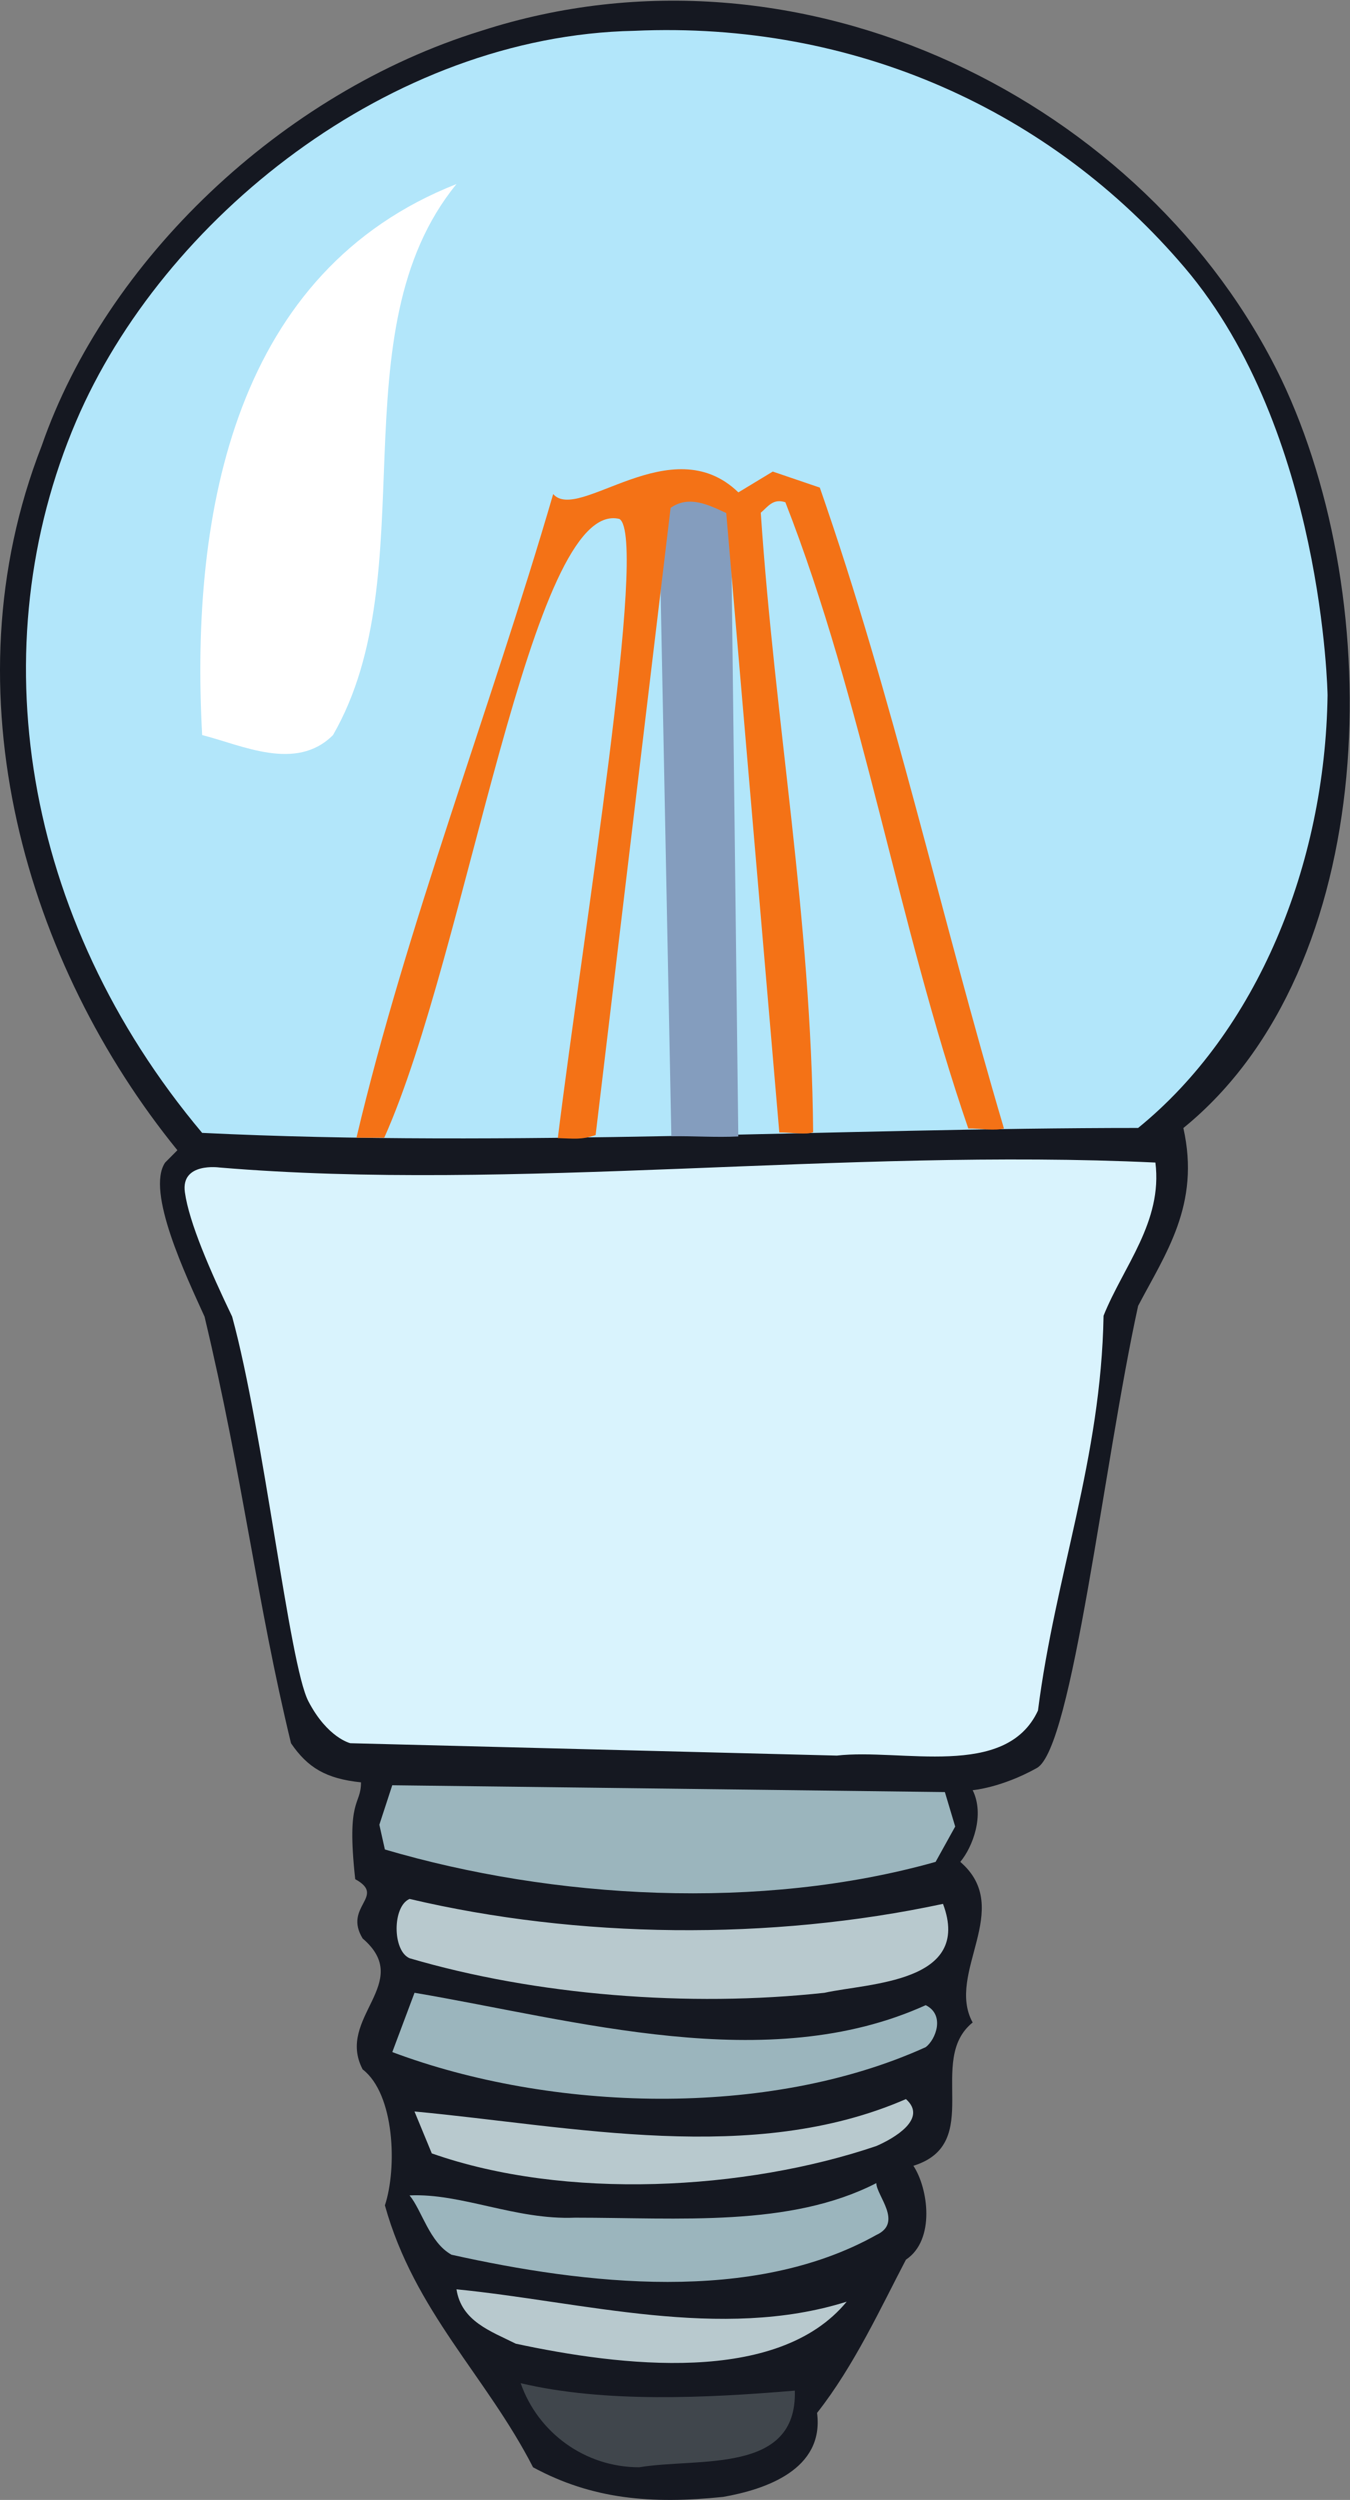 <?xml version="1.0" encoding="UTF-8" standalone="no"?>
<svg
   xmlns:dc="http://purl.org/dc/elements/1.1/"
   xmlns:cc="http://creativecommons.org/ns#"
   xmlns:rdf="http://www.w3.org/1999/02/22-rdf-syntax-ns#"
   xmlns:svg="http://www.w3.org/2000/svg"
   xmlns="http://www.w3.org/2000/svg"
   xmlns:sodipodi="http://sodipodi.sourceforge.net/DTD/sodipodi-0.dtd"
   xmlns:inkscape="http://www.inkscape.org/namespaces/inkscape"
   version="1.1"
   id="svg2"
   xml:space="preserve"
   width="97.813"
   height="181.027"
   viewBox="0 0 97.813 181.027"
   sodipodi:docname="Lampe_aus.eps"><rect x="0" y="0" width="97.813" height="181.027" fill="#808080" stroke="none"/><defs
     id="defs6" /><sodipodi:namedview
     pagecolor="#ffffff"
     bordercolor="#666666"
     borderopacity="1"
     objecttolerance="10"
     gridtolerance="10"
     guidetolerance="10"
     inkscape:pageopacity="0"
     inkscape:pageshadow="2"
     inkscape:window-width="640"
     inkscape:window-height="480"
     id="namedview4" /><g
     id="g10"
     inkscape:groupmode="layer"
     inkscape:label="ink_ext_XXXXXX"
     transform="matrix(1.333,0,0,-1.333,0,181.027)"><g
       id="g12"
       transform="scale(0.1)"><path
         d="m 696.461,1152.02 c 57.715,-120.79 54.25,-319.434 -53.258,-406.766 9.406,-41.625 -9.82,-68.402 -24.59,-96.617 -18.808,-85.895 -35.64,-240.184 -55.031,-251.035 -19.391,-10.805 -34.902,-12.043 -34.902,-12.043 6.683,-13.45 0,-30.899 -6.723,-38.95 29.535,-25.488 -8.047,-60.39 6.723,-87.25 -25.496,-20.539 6.683,-65.757 -32.219,-77.847 8.047,-12.082 12.086,-40.262 -4.043,-50.992 C 479.012,104.988 464.242,72.769 444.109,47.27 448.109,16.422 415.934,5.648 393.078,1.648 354.176,-2.398 321.957,0.289 289.734,17.73 264.242,67.41 225.297,102.309 209.207,160.02 c 6.684,20.171 5.363,60.441 -12.086,73.851 -14.769,28.168 28.176,46.981 0,71.117 -10.726,17.492 13.078,22.813 -4.043,32.223 -4.91,44.594 3.137,39.602 3.137,52.598 -19.02,1.976 -29.004,8 -38.039,21.242 -18.645,76.816 -25.988,143.73 -46.988,231.726 -9.985,22.028 -31.973,68.028 -21.45,83.703 l 6.68,6.727 c -81.848,100.66 -126.152,248.348 -73.801,382.543 34.898,100.71 130.196,191.96 238.942,225.54 174.507,56.35 362.418,-38.94 434.902,-189.27"
         style="fill:#151821;fill-opacity:1;fill-rule:nonzero;stroke:none"
         id="path14" /><path
         d="m 644.113,1212.43 c 75.246,-88.7 77.477,-232.016 77.477,-232.016 -1.32,-92.617 -38.531,-182.758 -102.973,-235.109 -161.097,0 -343.644,-10.766 -508.746,-2.68 -98.183,116.832 -120.586,264.645 -68.48,386.585 46.988,109.91 170.504,209.42 303.382,212.09 119.473,5.37 226.774,-43.35 299.34,-128.87"
         style="fill:#b2e6fa;fill-opacity:1;fill-rule:nonzero;stroke:none"
         id="path16" /><path
         d="m 248.121,1258.06 c -65.758,-80.53 -16.086,-210.72 -67.117,-299.337 -20.133,-20.133 -49.672,-5.364 -71.125,0 -6.723,123.477 18.773,252.347 138.242,299.337"
         style="fill:#ffffff;fill-opacity:1;fill-rule:nonzero;stroke:none"
         id="path18" /><path
         d="m 181.012,986.914 c -1.364,-26.855 -37.582,-18.812 -55.035,-16.09 -1.36,100.656 17.453,191.916 83.211,255.036 -25.497,-63.12 -10.727,-162.42 -28.176,-238.946"
         style="fill:#ffffff;fill-opacity:1;fill-rule:nonzero;stroke:none"
         id="path20" /><path
         d="m 401.293,740.688 c -11.883,-0.622 -24.344,0.285 -36.387,0.121 l -6.726,340.471 c 8.086,8.17 24.175,10.89 38.945,9.53 l 4.168,-350.122"
         style="fill:#849dbe;fill-opacity:1;fill-rule:nonzero;stroke:none"
         id="path22" /><path
         d="m 420.031,1101.87 25.574,-8.71 c 39.938,-114.48 65.473,-231.351 100.083,-348.144 -5.032,-1.442 -12.704,0.086 -19.387,0 -38.613,112.297 -56.848,231.273 -99.422,340.184 -6.727,2.19 -9.367,-2.31 -13.367,-5.69 7.715,-114.772 27.433,-219.436 28.465,-336.514 -3.301,-1.57 -11.676,-0.082 -18.399,-0.125 l -28.836,336.469 c -9.449,4.37 -20.258,9.86 -30.242,2.8 L 323.742,741.426 c -8.004,-2.68 -11.512,-1.895 -20.543,-1.649 13.446,109.407 49.34,326.443 33.496,336.353 C 288.594,1087.96 254.27,841.305 208.852,739.984 H 193.75 c 27.188,115.098 73.02,233.414 106.93,349.666 13.738,-15.71 64.109,36.27 100.66,0.91 l 18.691,11.31"
         style="fill:#f47216;fill-opacity:1;fill-rule:nonzero;stroke:none"
         id="path24" /><path
         d="m 628.004,726.5 c 4.043,-32.223 -17.449,-56.395 -28.176,-83.211 -1.363,-77.891 -26.238,-140.676 -35.644,-214.48 -17.45,-37.582 -74.422,-20.422 -109.325,-24.465 l -264.437,6.722 c 0,0 -12.461,2.891 -22.817,22.817 -10.394,19.926 -24.132,145.543 -41.417,208.91 -12.004,25 -23.43,51.195 -25.7,67.617 -2.269,16.375 18.77,13.406 18.77,13.406 159.734,-13.406 339.605,10.727 508.746,2.684"
         style="fill:#d9f3fd;fill-opacity:1;fill-rule:nonzero;stroke:none"
         id="path26" /><path
         d="M 519.188,365.797 508.543,346.609 C 413.246,319.762 300.457,326.48 209.203,353.34 l -3.012,13.445 7.016,21.453 300.371,-3.711 5.61,-18.73"
         style="fill:#9bb5bd;fill-opacity:1;fill-rule:nonzero;stroke:none"
         id="path28" /><path
         d="m 512.563,323.801 c 16.089,-42.949 -40.387,-42.992 -64.442,-48.313 -73.801,-8.047 -157.051,-1.359 -225.492,18.774 -9.406,4.039 -9.406,28.218 0,32.218 91.254,-21.5 195.957,-22.82 289.934,-2.679"
         style="fill:#b8c9ce;fill-opacity:1;fill-rule:nonzero;stroke:none"
         id="path30" /><path
         d="m 503.164,268.77 c 10.727,-5.36 5.363,-18.809 0,-22.809 -85.891,-38.949 -204.043,-34.902 -289.934,-2.68 l 12.086,32.219 c 87.254,-14.77 191.957,-45.672 277.848,-6.73"
         style="fill:#9bb5bd;fill-opacity:1;fill-rule:nonzero;stroke:none"
         id="path32" /><path
         d="m 476.32,192.25 c -71.164,-24.168 -169.14,-29.531 -241.625,-4 l -9.406,22.77 c 85.934,-8.04 183.91,-29.489 267.121,6.73 12.086,-10.73 -6.683,-21.449 -16.09,-25.5"
         style="fill:#b8c9ce;fill-opacity:1;fill-rule:nonzero;stroke:none"
         id="path34" /><path
         d="m 476.32,143.93 c -67.121,-37.578 -158.414,-26.86 -230.898,-10.731 -12.047,6.68 -16.09,24.141 -22.813,32.223 28.176,1.316 57.711,-13.453 89.934,-12.09 56.395,0 116.789,-5.363 163.777,18.77 0,-6.68 14.77,-21.454 0,-28.172"
         style="fill:#9bb5bd;fill-opacity:1;fill-rule:nonzero;stroke:none"
         id="path36" /><path
         d="M 460.211,107.691 C 422.629,62.059 336.738,72.781 280.344,84.871 c -13.41,6.731 -29.539,12.09 -32.223,29.539 68.442,-6.719 143.649,-28.219 212.09,-6.719"
         style="fill:#b8c9ce;fill-opacity:1;fill-rule:nonzero;stroke:none"
         id="path38" /><path
         d="m 432.02,59.371 c 1.359,-45.633 -52.356,-36.27 -84.575,-41.633 -29.539,0 -55.031,18.812 -64.437,45.672 45.668,-10.77 100.703,-8.09 149.012,-4.039"
         style="fill:#40464c;fill-opacity:1;fill-rule:nonzero;stroke:none"
         id="path40" /></g></g></svg>

